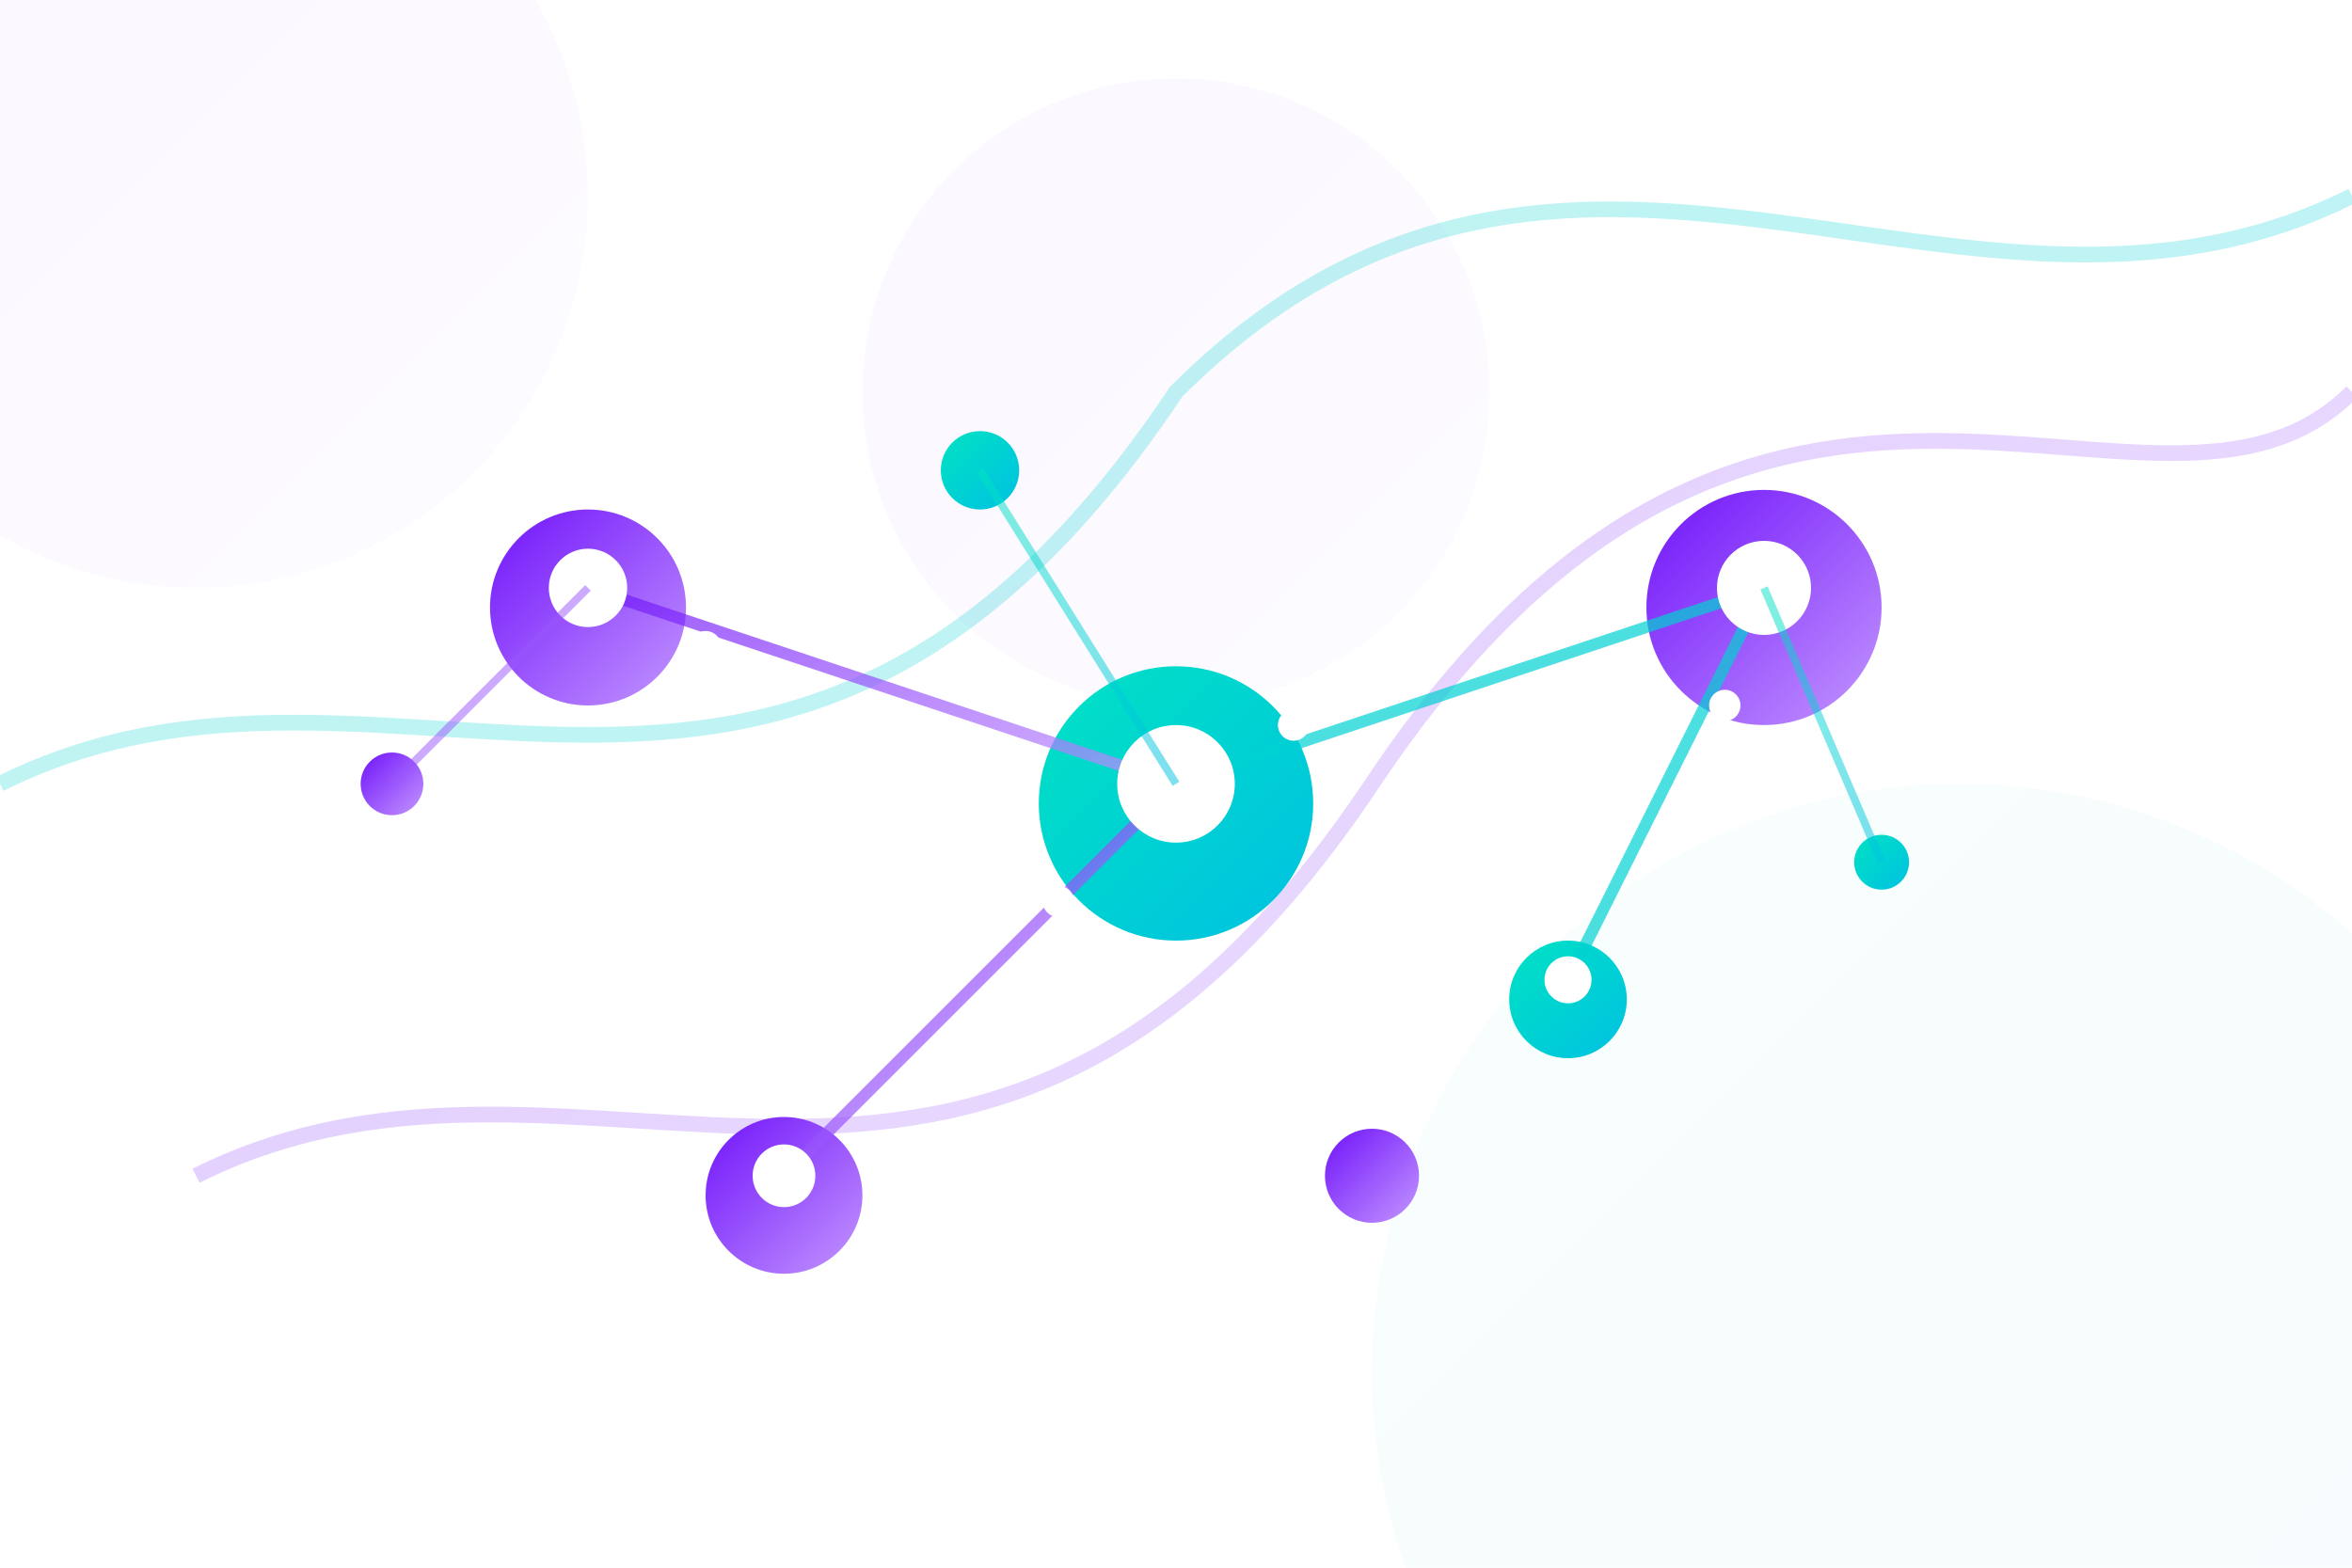 <?xml version="1.0" encoding="UTF-8"?>
<svg width="600px" height="400px" viewBox="0 0 600 400" version="1.1" xmlns="http://www.w3.org/2000/svg">
    <title>QuantumLayer Platform Hero Illustration</title>
    <defs>
        <linearGradient x1="0%" y1="0%" x2="100%" y2="100%" id="linearGradient-1">
            <stop stop-color="#7013fa" offset="0%"></stop>
            <stop stop-color="#c396ff" offset="100%"></stop>
        </linearGradient>
        <linearGradient x1="0%" y1="0%" x2="100%" y2="100%" id="linearGradient-2">
            <stop stop-color="#00e2c3" offset="0%"></stop>
            <stop stop-color="#00c1e2" offset="100%"></stop>
        </linearGradient>
        <filter id="shadow" x="-20%" y="-20%" width="140%" height="140%">
            <feGaussianBlur in="SourceAlpha" stdDeviation="5"/>
            <feOffset dx="0" dy="5" result="offsetblur"/>
            <feComponentTransfer>
                <feFuncA type="linear" slope="0.3"/>
            </feComponentTransfer>
            <feMerge> 
                <feMergeNode/>
                <feMergeNode in="SourceGraphic"/> 
            </feMerge>
        </filter>
        <filter id="glow" x="-50%" y="-50%" width="200%" height="200%">
            <feGaussianBlur stdDeviation="10" result="blur" />
            <feComposite in="SourceGraphic" in2="blur" operator="over" />
        </filter>
    </defs>
    <g stroke="none" stroke-width="1" fill="none" fill-rule="evenodd">
        <!-- Glowing background elements -->
        <path d="M50,300 C150,250 250,350 350,200 C450,50 550,150 600,100" stroke="url(#linearGradient-1)" stroke-width="4" opacity="0.5" filter="url(#glow)"></path>
        <path d="M0,200 C100,150 200,250 300,100 C400,0 500,100 600,50" stroke="url(#linearGradient-2)" stroke-width="4" opacity="0.5" filter="url(#glow)"></path>
        
        <!-- Grid background -->
        <path d="M0,0 L600,0 L600,400 L0,400 Z" fill="url(#grid-pattern)" opacity="0.05"></path>
        <pattern id="grid-pattern" x="0" y="0" width="20" height="20" patternUnits="userSpaceOnUse">
            <path d="M0,0 L0,20 M0,0 L20,0" stroke="#7013fa" stroke-width="0.5" opacity="0.2"></path>
        </pattern>
        
        <!-- Decorative circles -->
        <circle cx="50" cy="50" r="100" fill="url(#linearGradient-1)" opacity="0.03"></circle>
        <circle cx="500" cy="350" r="150" fill="url(#linearGradient-2)" opacity="0.03"></circle>
        <circle cx="300" cy="100" r="80" fill="url(#linearGradient-1)" opacity="0.03"></circle>
        
        <!-- Main network nodes with gradients and glow -->
        <circle fill="url(#linearGradient-1)" cx="150" cy="150" r="25" filter="url(#shadow)"></circle>
        <circle fill="url(#linearGradient-2)" cx="300" cy="200" r="35" filter="url(#shadow)"></circle>
        <circle fill="url(#linearGradient-1)" cx="450" cy="150" r="30" filter="url(#shadow)"></circle>
        <circle fill="url(#linearGradient-1)" cx="200" cy="300" r="20" filter="url(#shadow)"></circle>
        <circle fill="url(#linearGradient-2)" cx="400" cy="250" r="15" filter="url(#shadow)"></circle>
        
        <!-- Connection lines with glowing effect -->
        <line x1="150" y1="150" x2="300" y2="200" stroke="url(#linearGradient-1)" stroke-width="3" opacity="0.7"></line>
        <line x1="300" y1="200" x2="450" y2="150" stroke="url(#linearGradient-2)" stroke-width="3" opacity="0.7"></line>
        <line x1="300" y1="200" x2="200" y2="300" stroke="url(#linearGradient-1)" stroke-width="3" opacity="0.7"></line>
        <line x1="450" y1="150" x2="400" y2="250" stroke="url(#linearGradient-2)" stroke-width="3" opacity="0.7"></line>
        
        <!-- Decorative elements with glows -->
        <circle fill="#FFFFFF" cx="150" cy="150" r="10" filter="url(#glow)"></circle>
        <circle fill="#FFFFFF" cx="300" cy="200" r="15" filter="url(#glow)"></circle>
        <circle fill="#FFFFFF" cx="450" cy="150" r="12" filter="url(#glow)"></circle>
        <circle fill="#FFFFFF" cx="200" cy="300" r="8" filter="url(#glow)"></circle>
        <circle fill="#FFFFFF" cx="400" cy="250" r="6" filter="url(#glow)"></circle>
        
        <!-- Small nodes -->
        <circle fill="url(#linearGradient-1)" cx="100" cy="200" r="8"></circle>
        <circle fill="url(#linearGradient-2)" cx="250" cy="120" r="10"></circle>
        <circle fill="url(#linearGradient-1)" cx="350" cy="300" r="12"></circle>
        <circle fill="url(#linearGradient-2)" cx="480" cy="220" r="7"></circle>
        
        <!-- Small connection lines with pulse animation -->
        <line x1="150" y1="150" x2="100" y2="200" stroke="url(#linearGradient-1)" stroke-width="2" opacity="0.5">
            <animate attributeName="opacity" values="0.3;0.7;0.3" dur="3s" repeatCount="indefinite" />
        </line>
        <line x1="300" y1="200" x2="250" y2="120" stroke="url(#linearGradient-2)" stroke-width="2" opacity="0.5">
            <animate attributeName="opacity" values="0.3;0.7;0.3" dur="4s" repeatCount="indefinite" />
        </line>
        <line x1="200" y1="300" x2="350" y2="300" stroke="url(#linearGradient-1)" stroke-width="2" opacity="0.5">
            <animate attributeName="opacity" values="0.3;0.7;0.3" dur="3.5s" repeatCount="indefinite" />
        </line>
        <line x1="450" y1="150" x2="480" y2="220" stroke="url(#linearGradient-2)" stroke-width="2" opacity="0.5">
            <animate attributeName="opacity" values="0.3;0.7;0.3" dur="2.5s" repeatCount="indefinite" />
        </line>
        
        <!-- Data flow animations with glowing particles -->
        <circle fill="#FFFFFF" cx="180" cy="165" r="4" filter="url(#glow)">
            <animateMotion path="M0,0 L120,50" dur="3s" repeatCount="indefinite"/>
            <animate attributeName="opacity" values="0.2;1;0.2" dur="3s" repeatCount="indefinite" />
        </circle>
        <circle fill="#FFFFFF" cx="330" cy="185" r="4" filter="url(#glow)">
            <animateMotion path="M0,0 L150,-50" dur="4s" repeatCount="indefinite"/>
            <animate attributeName="opacity" values="0.2;1;0.2" dur="4s" repeatCount="indefinite" />
        </circle>
        <circle fill="#FFFFFF" cx="270" cy="230" r="4" filter="url(#glow)">
            <animateMotion path="M0,0 L-70,70" dur="2.5s" repeatCount="indefinite"/>
            <animate attributeName="opacity" values="0.2;1;0.2" dur="2.5s" repeatCount="indefinite" />
        </circle>
        <circle fill="#FFFFFF" cx="440" cy="180" r="4" filter="url(#glow)">
            <animateMotion path="M0,0 L-40,70" dur="3.5s" repeatCount="indefinite"/>
            <animate attributeName="opacity" values="0.2;1;0.2" dur="3.5s" repeatCount="indefinite" />
        </circle>
        
        <!-- Additional flowing data particles -->
        <circle fill="#FFFFFF" cx="200" cy="175" r="3" filter="url(#glow)">
            <animateMotion path="M0,0 L100,25 L200,-25" dur="5s" repeatCount="indefinite"/>
            <animate attributeName="opacity" values="0;1;0" dur="5s" repeatCount="indefinite" />
        </circle>
        <circle fill="#FFFFFF" cx="350" cy="225" r="3" filter="url(#glow)">
            <animateMotion path="M0,0 L-50,50 L-100,25" dur="4.5s" repeatCount="indefinite"/>
            <animate attributeName="opacity" values="0;1;0" dur="4.5s" repeatCount="indefinite" />
        </circle>
        
        <!-- Subtle pulsing rings around main nodes -->
        <circle cx="300" cy="200" r="35" stroke="url(#linearGradient-2)" stroke-width="2" fill="none" opacity="0">
            <animate attributeName="r" values="35;60;35" dur="5s" repeatCount="indefinite" />
            <animate attributeName="opacity" values="0;0.3;0" dur="5s" repeatCount="indefinite" />
        </circle>
        <circle cx="150" cy="150" r="25" stroke="url(#linearGradient-1)" stroke-width="2" fill="none" opacity="0">
            <animate attributeName="r" values="25;45;25" dur="4s" repeatCount="indefinite" />
            <animate attributeName="opacity" values="0;0.3;0" dur="4s" repeatCount="indefinite" />
        </circle>
        <circle cx="450" cy="150" r="30" stroke="url(#linearGradient-1)" stroke-width="2" fill="none" opacity="0">
            <animate attributeName="r" values="30;50;30" dur="6s" repeatCount="indefinite" />
            <animate attributeName="opacity" values="0;0.3;0" dur="6s" repeatCount="indefinite" />
        </circle>
    </g>
</svg>